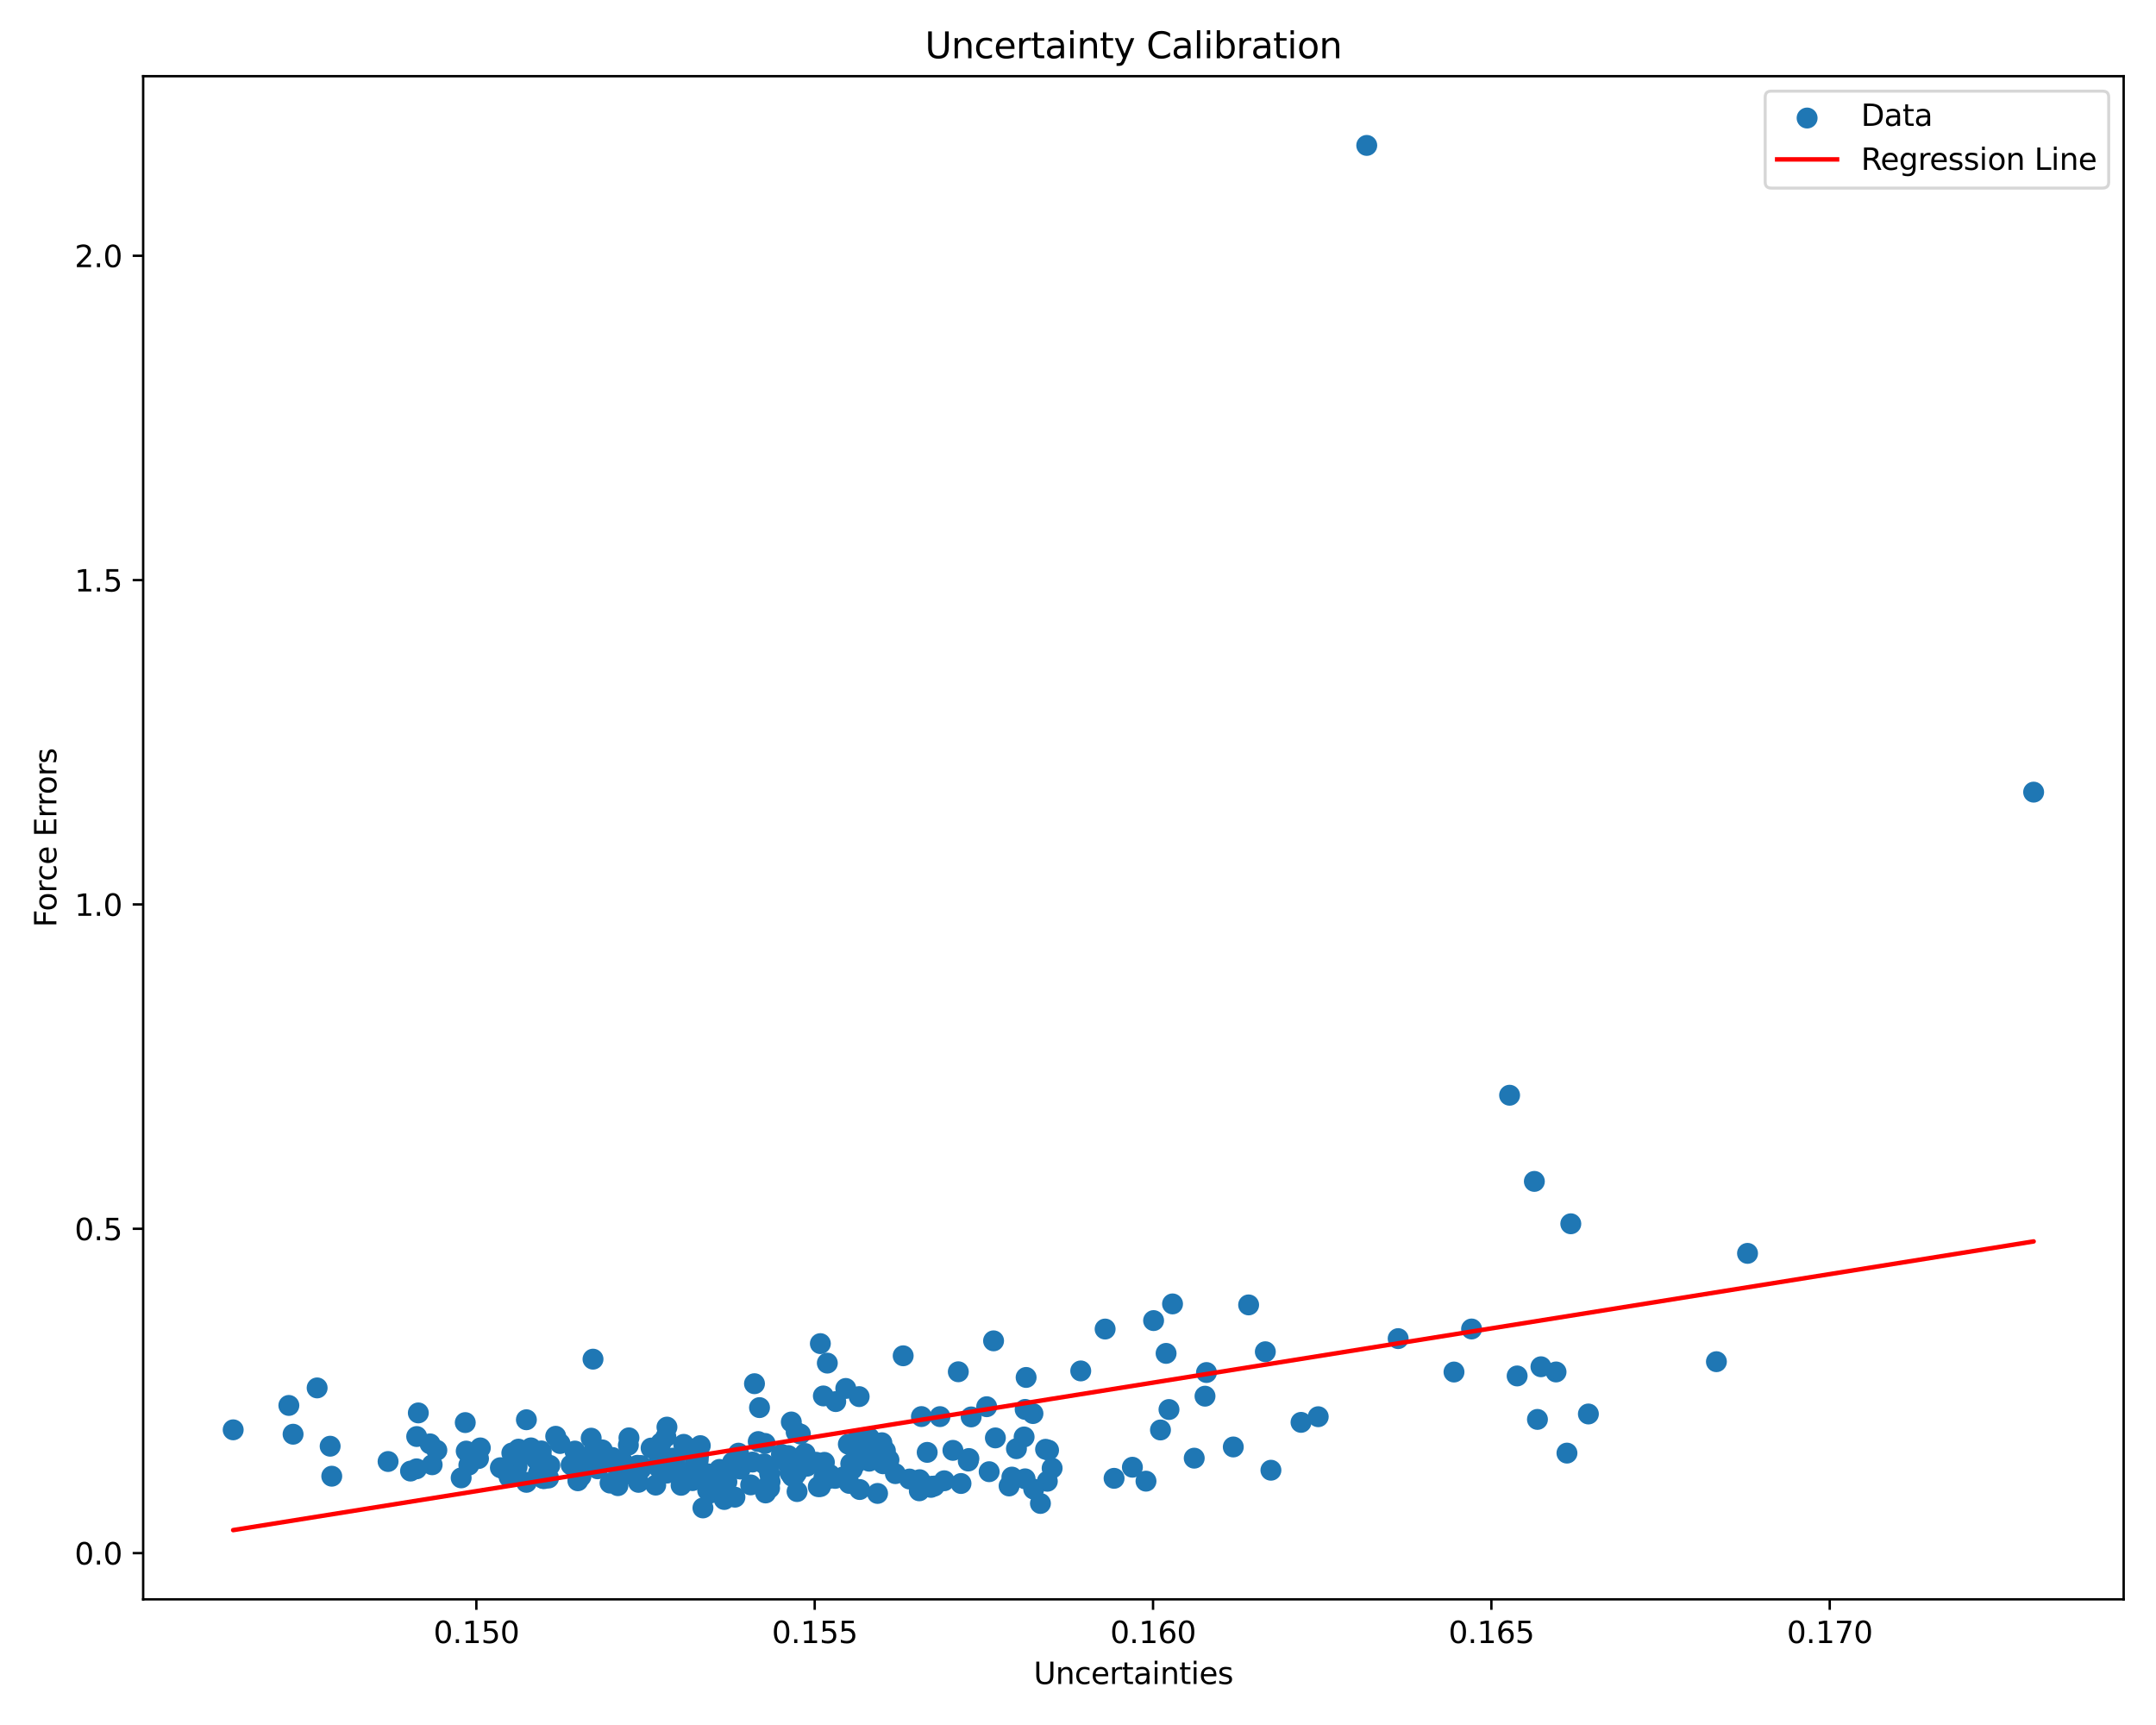 <?xml version="1.0" encoding="utf-8" standalone="no"?>
<!DOCTYPE svg PUBLIC "-//W3C//DTD SVG 1.1//EN"
  "http://www.w3.org/Graphics/SVG/1.1/DTD/svg11.dtd">
<svg xmlns:xlink="http://www.w3.org/1999/xlink" width="720pt" height="576pt" viewBox="0 0 720 576" xmlns="http://www.w3.org/2000/svg" version="1.1">
 <defs>
  <style type="text/css">*{stroke-linejoin: round; stroke-linecap: butt}</style>
 </defs>
 <g id="figure_1">
  <g id="patch_1">
   <path d="M 0 576 
L 720 576 
L 720 0 
L 0 0 
z
" style="fill: #ffffff"/>
  </g>
  <g id="axes_1">
   <g id="patch_2">
    <path d="M 47.81 534.04 
L 709.2 534.04 
L 709.2 25.44 
L 47.81 25.44 
z
" style="fill: #ffffff"/>
   </g>
   <g id="PathCollection_1">
    <defs>
     <path id="mb7f0b50009" d="M 0 3 
C 0.796 3 1.559 2.684 2.121 2.121 
C 2.684 1.559 3 0.796 3 0 
C 3 -0.796 2.684 -1.559 2.121 -2.121 
C 1.559 -2.684 0.796 -3 0 -3 
C -0.796 -3 -1.559 -2.684 -2.121 -2.121 
C -2.684 -1.559 -3 -0.796 -3 0 
C -3 0.796 -2.684 1.559 -2.121 2.121 
C -1.559 2.684 -0.796 3 0 3 
z
" style="stroke: #1f77b4"/>
    </defs>
    <g clip-path="url(#pbd8b6fdd37)">
     <use xlink:href="#mb7f0b50009" x="307.71" y="473.012" style="fill: #1f77b4; stroke: #1f77b4"/>
     <use xlink:href="#mb7f0b50009" x="583.591" y="418.516" style="fill: #1f77b4; stroke: #1f77b4"/>
     <use xlink:href="#mb7f0b50009" x="313.899" y="473.028" style="fill: #1f77b4; stroke: #1f77b4"/>
     <use xlink:href="#mb7f0b50009" x="160.408" y="483.477" style="fill: #1f77b4; stroke: #1f77b4"/>
     <use xlink:href="#mb7f0b50009" x="320.03" y="458.052" style="fill: #1f77b4; stroke: #1f77b4"/>
     <use xlink:href="#mb7f0b50009" x="233.009" y="484.327" style="fill: #1f77b4; stroke: #1f77b4"/>
     <use xlink:href="#mb7f0b50009" x="201.13" y="484.138" style="fill: #1f77b4; stroke: #1f77b4"/>
     <use xlink:href="#mb7f0b50009" x="97.877" y="478.903" style="fill: #1f77b4; stroke: #1f77b4"/>
     <use xlink:href="#mb7f0b50009" x="225.445" y="487.442" style="fill: #1f77b4; stroke: #1f77b4"/>
     <use xlink:href="#mb7f0b50009" x="175.814" y="494.974" style="fill: #1f77b4; stroke: #1f77b4"/>
     <use xlink:href="#mb7f0b50009" x="286.113" y="481.011" style="fill: #1f77b4; stroke: #1f77b4"/>
     <use xlink:href="#mb7f0b50009" x="284.108" y="488.741" style="fill: #1f77b4; stroke: #1f77b4"/>
     <use xlink:href="#mb7f0b50009" x="331.804" y="447.725" style="fill: #1f77b4; stroke: #1f77b4"/>
     <use xlink:href="#mb7f0b50009" x="281.76" y="493.087" style="fill: #1f77b4; stroke: #1f77b4"/>
     <use xlink:href="#mb7f0b50009" x="274.003" y="496.369" style="fill: #1f77b4; stroke: #1f77b4"/>
     <use xlink:href="#mb7f0b50009" x="251.961" y="462.035" style="fill: #1f77b4; stroke: #1f77b4"/>
     <use xlink:href="#mb7f0b50009" x="315.329" y="494.448" style="fill: #1f77b4; stroke: #1f77b4"/>
     <use xlink:href="#mb7f0b50009" x="155.376" y="475.021" style="fill: #1f77b4; stroke: #1f77b4"/>
     <use xlink:href="#mb7f0b50009" x="171.534" y="486.193" style="fill: #1f77b4; stroke: #1f77b4"/>
     <use xlink:href="#mb7f0b50009" x="233.178" y="487.536" style="fill: #1f77b4; stroke: #1f77b4"/>
     <use xlink:href="#mb7f0b50009" x="183.195" y="493.531" style="fill: #1f77b4; stroke: #1f77b4"/>
     <use xlink:href="#mb7f0b50009" x="295.738" y="487.722" style="fill: #1f77b4; stroke: #1f77b4"/>
     <use xlink:href="#mb7f0b50009" x="273.962" y="448.652" style="fill: #1f77b4; stroke: #1f77b4"/>
     <use xlink:href="#mb7f0b50009" x="251.274" y="488.202" style="fill: #1f77b4; stroke: #1f77b4"/>
     <use xlink:href="#mb7f0b50009" x="192.155" y="490.39" style="fill: #1f77b4; stroke: #1f77b4"/>
     <use xlink:href="#mb7f0b50009" x="265.595" y="488.484" style="fill: #1f77b4; stroke: #1f77b4"/>
     <use xlink:href="#mb7f0b50009" x="229.39" y="493.832" style="fill: #1f77b4; stroke: #1f77b4"/>
     <use xlink:href="#mb7f0b50009" x="208.662" y="491.631" style="fill: #1f77b4; stroke: #1f77b4"/>
     <use xlink:href="#mb7f0b50009" x="198.085" y="487.001" style="fill: #1f77b4; stroke: #1f77b4"/>
     <use xlink:href="#mb7f0b50009" x="339.442" y="483.737" style="fill: #1f77b4; stroke: #1f77b4"/>
     <use xlink:href="#mb7f0b50009" x="185.579" y="479.59" style="fill: #1f77b4; stroke: #1f77b4"/>
     <use xlink:href="#mb7f0b50009" x="342.004" y="479.821" style="fill: #1f77b4; stroke: #1f77b4"/>
     <use xlink:href="#mb7f0b50009" x="342.677" y="459.948" style="fill: #1f77b4; stroke: #1f77b4"/>
     <use xlink:href="#mb7f0b50009" x="349.17" y="483.938" style="fill: #1f77b4; stroke: #1f77b4"/>
     <use xlink:href="#mb7f0b50009" x="235.4" y="493.288" style="fill: #1f77b4; stroke: #1f77b4"/>
     <use xlink:href="#mb7f0b50009" x="275.61" y="494.121" style="fill: #1f77b4; stroke: #1f77b4"/>
     <use xlink:href="#mb7f0b50009" x="187.025" y="482.01" style="fill: #1f77b4; stroke: #1f77b4"/>
     <use xlink:href="#mb7f0b50009" x="159.796" y="487.04" style="fill: #1f77b4; stroke: #1f77b4"/>
     <use xlink:href="#mb7f0b50009" x="293.065" y="498.677" style="fill: #1f77b4; stroke: #1f77b4"/>
     <use xlink:href="#mb7f0b50009" x="262.938" y="488.542" style="fill: #1f77b4; stroke: #1f77b4"/>
     <use xlink:href="#mb7f0b50009" x="274.962" y="466.124" style="fill: #1f77b4; stroke: #1f77b4"/>
     <use xlink:href="#mb7f0b50009" x="156.571" y="489.213" style="fill: #1f77b4; stroke: #1f77b4"/>
     <use xlink:href="#mb7f0b50009" x="296.874" y="487.481" style="fill: #1f77b4; stroke: #1f77b4"/>
     <use xlink:href="#mb7f0b50009" x="170.031" y="493.255" style="fill: #1f77b4; stroke: #1f77b4"/>
     <use xlink:href="#mb7f0b50009" x="192.001" y="484.525" style="fill: #1f77b4; stroke: #1f77b4"/>
     <use xlink:href="#mb7f0b50009" x="203.956" y="488.385" style="fill: #1f77b4; stroke: #1f77b4"/>
     <use xlink:href="#mb7f0b50009" x="234.748" y="503.517" style="fill: #1f77b4; stroke: #1f77b4"/>
     <use xlink:href="#mb7f0b50009" x="250.691" y="495.825" style="fill: #1f77b4; stroke: #1f77b4"/>
     <use xlink:href="#mb7f0b50009" x="172.693" y="489.782" style="fill: #1f77b4; stroke: #1f77b4"/>
     <use xlink:href="#mb7f0b50009" x="263.547" y="488.197" style="fill: #1f77b4; stroke: #1f77b4"/>
     <use xlink:href="#mb7f0b50009" x="203.729" y="495.223" style="fill: #1f77b4; stroke: #1f77b4"/>
     <use xlink:href="#mb7f0b50009" x="225.364" y="486.918" style="fill: #1f77b4; stroke: #1f77b4"/>
     <use xlink:href="#mb7f0b50009" x="173.158" y="483.887" style="fill: #1f77b4; stroke: #1f77b4"/>
     <use xlink:href="#mb7f0b50009" x="239.644" y="495.607" style="fill: #1f77b4; stroke: #1f77b4"/>
     <use xlink:href="#mb7f0b50009" x="110.792" y="492.925" style="fill: #1f77b4; stroke: #1f77b4"/>
     <use xlink:href="#mb7f0b50009" x="402.414" y="466.203" style="fill: #1f77b4; stroke: #1f77b4"/>
     <use xlink:href="#mb7f0b50009" x="242.134" y="497.583" style="fill: #1f77b4; stroke: #1f77b4"/>
     <use xlink:href="#mb7f0b50009" x="398.814" y="486.9" style="fill: #1f77b4; stroke: #1f77b4"/>
     <use xlink:href="#mb7f0b50009" x="179.067" y="487.291" style="fill: #1f77b4; stroke: #1f77b4"/>
     <use xlink:href="#mb7f0b50009" x="229.234" y="491.961" style="fill: #1f77b4; stroke: #1f77b4"/>
     <use xlink:href="#mb7f0b50009" x="347.455" y="502.02" style="fill: #1f77b4; stroke: #1f77b4"/>
     <use xlink:href="#mb7f0b50009" x="402.907" y="458.306" style="fill: #1f77b4; stroke: #1f77b4"/>
     <use xlink:href="#mb7f0b50009" x="213.231" y="494.978" style="fill: #1f77b4; stroke: #1f77b4"/>
     <use xlink:href="#mb7f0b50009" x="143.62" y="482.124" style="fill: #1f77b4; stroke: #1f77b4"/>
     <use xlink:href="#mb7f0b50009" x="220.189" y="487.15" style="fill: #1f77b4; stroke: #1f77b4"/>
     <use xlink:href="#mb7f0b50009" x="329.506" y="469.72" style="fill: #1f77b4; stroke: #1f77b4"/>
     <use xlink:href="#mb7f0b50009" x="177.305" y="483.468" style="fill: #1f77b4; stroke: #1f77b4"/>
     <use xlink:href="#mb7f0b50009" x="308.198" y="495.519" style="fill: #1f77b4; stroke: #1f77b4"/>
     <use xlink:href="#mb7f0b50009" x="275.82" y="491.984" style="fill: #1f77b4; stroke: #1f77b4"/>
     <use xlink:href="#mb7f0b50009" x="144.32" y="489.103" style="fill: #1f77b4; stroke: #1f77b4"/>
     <use xlink:href="#mb7f0b50009" x="278.889" y="493.654" style="fill: #1f77b4; stroke: #1f77b4"/>
     <use xlink:href="#mb7f0b50009" x="222.957" y="488.866" style="fill: #1f77b4; stroke: #1f77b4"/>
     <use xlink:href="#mb7f0b50009" x="303.729" y="493.866" style="fill: #1f77b4; stroke: #1f77b4"/>
     <use xlink:href="#mb7f0b50009" x="456.428" y="48.558" style="fill: #1f77b4; stroke: #1f77b4"/>
     <use xlink:href="#mb7f0b50009" x="192.981" y="494.451" style="fill: #1f77b4; stroke: #1f77b4"/>
     <use xlink:href="#mb7f0b50009" x="336.99" y="496.182" style="fill: #1f77b4; stroke: #1f77b4"/>
     <use xlink:href="#mb7f0b50009" x="255.513" y="481.986" style="fill: #1f77b4; stroke: #1f77b4"/>
     <use xlink:href="#mb7f0b50009" x="241.861" y="500.701" style="fill: #1f77b4; stroke: #1f77b4"/>
     <use xlink:href="#mb7f0b50009" x="391.572" y="435.394" style="fill: #1f77b4; stroke: #1f77b4"/>
     <use xlink:href="#mb7f0b50009" x="284.659" y="490.599" style="fill: #1f77b4; stroke: #1f77b4"/>
     <use xlink:href="#mb7f0b50009" x="204.523" y="486.676" style="fill: #1f77b4; stroke: #1f77b4"/>
     <use xlink:href="#mb7f0b50009" x="110.254" y="482.909" style="fill: #1f77b4; stroke: #1f77b4"/>
     <use xlink:href="#mb7f0b50009" x="96.463" y="469.293" style="fill: #1f77b4; stroke: #1f77b4"/>
     <use xlink:href="#mb7f0b50009" x="323.352" y="487.859" style="fill: #1f77b4; stroke: #1f77b4"/>
     <use xlink:href="#mb7f0b50009" x="253.638" y="470.018" style="fill: #1f77b4; stroke: #1f77b4"/>
     <use xlink:href="#mb7f0b50009" x="342.332" y="493.799" style="fill: #1f77b4; stroke: #1f77b4"/>
     <use xlink:href="#mb7f0b50009" x="287.85" y="485.625" style="fill: #1f77b4; stroke: #1f77b4"/>
     <use xlink:href="#mb7f0b50009" x="294.898" y="488.775" style="fill: #1f77b4; stroke: #1f77b4"/>
     <use xlink:href="#mb7f0b50009" x="276.401" y="493.787" style="fill: #1f77b4; stroke: #1f77b4"/>
     <use xlink:href="#mb7f0b50009" x="266.18" y="498.056" style="fill: #1f77b4; stroke: #1f77b4"/>
     <use xlink:href="#mb7f0b50009" x="286.915" y="466.348" style="fill: #1f77b4; stroke: #1f77b4"/>
     <use xlink:href="#mb7f0b50009" x="209.841" y="482.559" style="fill: #1f77b4; stroke: #1f77b4"/>
     <use xlink:href="#mb7f0b50009" x="241.41" y="491.877" style="fill: #1f77b4; stroke: #1f77b4"/>
     <use xlink:href="#mb7f0b50009" x="180.894" y="486.661" style="fill: #1f77b4; stroke: #1f77b4"/>
     <use xlink:href="#mb7f0b50009" x="207.828" y="487.984" style="fill: #1f77b4; stroke: #1f77b4"/>
     <use xlink:href="#mb7f0b50009" x="257.006" y="496.913" style="fill: #1f77b4; stroke: #1f77b4"/>
     <use xlink:href="#mb7f0b50009" x="279.095" y="468.011" style="fill: #1f77b4; stroke: #1f77b4"/>
     <use xlink:href="#mb7f0b50009" x="306.999" y="497.803" style="fill: #1f77b4; stroke: #1f77b4"/>
     <use xlink:href="#mb7f0b50009" x="195.084" y="488.022" style="fill: #1f77b4; stroke: #1f77b4"/>
     <use xlink:href="#mb7f0b50009" x="485.565" y="458.138" style="fill: #1f77b4; stroke: #1f77b4"/>
     <use xlink:href="#mb7f0b50009" x="285.915" y="488.483" style="fill: #1f77b4; stroke: #1f77b4"/>
     <use xlink:href="#mb7f0b50009" x="212.831" y="489.285" style="fill: #1f77b4; stroke: #1f77b4"/>
     <use xlink:href="#mb7f0b50009" x="283.59" y="495.325" style="fill: #1f77b4; stroke: #1f77b4"/>
     <use xlink:href="#mb7f0b50009" x="275.166" y="493.291" style="fill: #1f77b4; stroke: #1f77b4"/>
     <use xlink:href="#mb7f0b50009" x="264.261" y="474.821" style="fill: #1f77b4; stroke: #1f77b4"/>
     <use xlink:href="#mb7f0b50009" x="310.891" y="496.659" style="fill: #1f77b4; stroke: #1f77b4"/>
     <use xlink:href="#mb7f0b50009" x="228.33" y="492.037" style="fill: #1f77b4; stroke: #1f77b4"/>
     <use xlink:href="#mb7f0b50009" x="207.721" y="492.85" style="fill: #1f77b4; stroke: #1f77b4"/>
     <use xlink:href="#mb7f0b50009" x="290.267" y="487.917" style="fill: #1f77b4; stroke: #1f77b4"/>
     <use xlink:href="#mb7f0b50009" x="387.542" y="477.485" style="fill: #1f77b4; stroke: #1f77b4"/>
     <use xlink:href="#mb7f0b50009" x="301.619" y="452.716" style="fill: #1f77b4; stroke: #1f77b4"/>
     <use xlink:href="#mb7f0b50009" x="342.351" y="470.622" style="fill: #1f77b4; stroke: #1f77b4"/>
     <use xlink:href="#mb7f0b50009" x="257.162" y="494.757" style="fill: #1f77b4; stroke: #1f77b4"/>
     <use xlink:href="#mb7f0b50009" x="269.506" y="489.588" style="fill: #1f77b4; stroke: #1f77b4"/>
     <use xlink:href="#mb7f0b50009" x="295.676" y="484.43" style="fill: #1f77b4; stroke: #1f77b4"/>
     <use xlink:href="#mb7f0b50009" x="273.27" y="496.423" style="fill: #1f77b4; stroke: #1f77b4"/>
     <use xlink:href="#mb7f0b50009" x="167.101" y="490.084" style="fill: #1f77b4; stroke: #1f77b4"/>
     <use xlink:href="#mb7f0b50009" x="506.65" y="459.446" style="fill: #1f77b4; stroke: #1f77b4"/>
     <use xlink:href="#mb7f0b50009" x="181.665" y="493.738" style="fill: #1f77b4; stroke: #1f77b4"/>
     <use xlink:href="#mb7f0b50009" x="227.453" y="495.962" style="fill: #1f77b4; stroke: #1f77b4"/>
     <use xlink:href="#mb7f0b50009" x="233.865" y="482.718" style="fill: #1f77b4; stroke: #1f77b4"/>
     <use xlink:href="#mb7f0b50009" x="378.165" y="489.93" style="fill: #1f77b4; stroke: #1f77b4"/>
     <use xlink:href="#mb7f0b50009" x="255.189" y="488.787" style="fill: #1f77b4; stroke: #1f77b4"/>
     <use xlink:href="#mb7f0b50009" x="175.791" y="474.074" style="fill: #1f77b4; stroke: #1f77b4"/>
     <use xlink:href="#mb7f0b50009" x="206.353" y="496.083" style="fill: #1f77b4; stroke: #1f77b4"/>
     <use xlink:href="#mb7f0b50009" x="77.873" y="477.438" style="fill: #1f77b4; stroke: #1f77b4"/>
     <use xlink:href="#mb7f0b50009" x="260.954" y="485.602" style="fill: #1f77b4; stroke: #1f77b4"/>
     <use xlink:href="#mb7f0b50009" x="198.038" y="453.839" style="fill: #1f77b4; stroke: #1f77b4"/>
     <use xlink:href="#mb7f0b50009" x="205.992" y="487.871" style="fill: #1f77b4; stroke: #1f77b4"/>
     <use xlink:href="#mb7f0b50009" x="231.246" y="494.399" style="fill: #1f77b4; stroke: #1f77b4"/>
     <use xlink:href="#mb7f0b50009" x="194.951" y="489.338" style="fill: #1f77b4; stroke: #1f77b4"/>
     <use xlink:href="#mb7f0b50009" x="257.014" y="492.053" style="fill: #1f77b4; stroke: #1f77b4"/>
     <use xlink:href="#mb7f0b50009" x="277.173" y="492.423" style="fill: #1f77b4; stroke: #1f77b4"/>
     <use xlink:href="#mb7f0b50009" x="524.574" y="408.636" style="fill: #1f77b4; stroke: #1f77b4"/>
     <use xlink:href="#mb7f0b50009" x="155.692" y="484.535" style="fill: #1f77b4; stroke: #1f77b4"/>
     <use xlink:href="#mb7f0b50009" x="222.373" y="479.784" style="fill: #1f77b4; stroke: #1f77b4"/>
     <use xlink:href="#mb7f0b50009" x="224.492" y="487.865" style="fill: #1f77b4; stroke: #1f77b4"/>
     <use xlink:href="#mb7f0b50009" x="170.928" y="485.175" style="fill: #1f77b4; stroke: #1f77b4"/>
     <use xlink:href="#mb7f0b50009" x="268.834" y="485.332" style="fill: #1f77b4; stroke: #1f77b4"/>
     <use xlink:href="#mb7f0b50009" x="263.811" y="491.824" style="fill: #1f77b4; stroke: #1f77b4"/>
     <use xlink:href="#mb7f0b50009" x="573.199" y="454.685" style="fill: #1f77b4; stroke: #1f77b4"/>
     <use xlink:href="#mb7f0b50009" x="344.959" y="472.003" style="fill: #1f77b4; stroke: #1f77b4"/>
     <use xlink:href="#mb7f0b50009" x="422.558" y="451.368" style="fill: #1f77b4; stroke: #1f77b4"/>
     <use xlink:href="#mb7f0b50009" x="154.008" y="493.482" style="fill: #1f77b4; stroke: #1f77b4"/>
     <use xlink:href="#mb7f0b50009" x="440.223" y="473.062" style="fill: #1f77b4; stroke: #1f77b4"/>
     <use xlink:href="#mb7f0b50009" x="242.253" y="491.183" style="fill: #1f77b4; stroke: #1f77b4"/>
     <use xlink:href="#mb7f0b50009" x="265.475" y="492.632" style="fill: #1f77b4; stroke: #1f77b4"/>
     <use xlink:href="#mb7f0b50009" x="372.051" y="493.632" style="fill: #1f77b4; stroke: #1f77b4"/>
     <use xlink:href="#mb7f0b50009" x="246.622" y="485.224" style="fill: #1f77b4; stroke: #1f77b4"/>
     <use xlink:href="#mb7f0b50009" x="261.427" y="487.251" style="fill: #1f77b4; stroke: #1f77b4"/>
     <use xlink:href="#mb7f0b50009" x="349.757" y="494.614" style="fill: #1f77b4; stroke: #1f77b4"/>
     <use xlink:href="#mb7f0b50009" x="369.058" y="443.786" style="fill: #1f77b4; stroke: #1f77b4"/>
     <use xlink:href="#mb7f0b50009" x="181.296" y="493.641" style="fill: #1f77b4; stroke: #1f77b4"/>
     <use xlink:href="#mb7f0b50009" x="324.326" y="473.13" style="fill: #1f77b4; stroke: #1f77b4"/>
     <use xlink:href="#mb7f0b50009" x="220.743" y="481.784" style="fill: #1f77b4; stroke: #1f77b4"/>
     <use xlink:href="#mb7f0b50009" x="255.675" y="498.516" style="fill: #1f77b4; stroke: #1f77b4"/>
     <use xlink:href="#mb7f0b50009" x="512.402" y="394.485" style="fill: #1f77b4; stroke: #1f77b4"/>
     <use xlink:href="#mb7f0b50009" x="242.746" y="494.812" style="fill: #1f77b4; stroke: #1f77b4"/>
     <use xlink:href="#mb7f0b50009" x="231.185" y="484.492" style="fill: #1f77b4; stroke: #1f77b4"/>
     <use xlink:href="#mb7f0b50009" x="232.137" y="488.749" style="fill: #1f77b4; stroke: #1f77b4"/>
     <use xlink:href="#mb7f0b50009" x="265.884" y="478.186" style="fill: #1f77b4; stroke: #1f77b4"/>
     <use xlink:href="#mb7f0b50009" x="247.191" y="490.541" style="fill: #1f77b4; stroke: #1f77b4"/>
     <use xlink:href="#mb7f0b50009" x="466.919" y="446.983" style="fill: #1f77b4; stroke: #1f77b4"/>
     <use xlink:href="#mb7f0b50009" x="320.931" y="495.36" style="fill: #1f77b4; stroke: #1f77b4"/>
     <use xlink:href="#mb7f0b50009" x="233.083" y="491.239" style="fill: #1f77b4; stroke: #1f77b4"/>
     <use xlink:href="#mb7f0b50009" x="224.42" y="486.919" style="fill: #1f77b4; stroke: #1f77b4"/>
     <use xlink:href="#mb7f0b50009" x="244.651" y="488.245" style="fill: #1f77b4; stroke: #1f77b4"/>
     <use xlink:href="#mb7f0b50009" x="218.977" y="495.899" style="fill: #1f77b4; stroke: #1f77b4"/>
     <use xlink:href="#mb7f0b50009" x="530.446" y="472.147" style="fill: #1f77b4; stroke: #1f77b4"/>
     <use xlink:href="#mb7f0b50009" x="233.271" y="486.081" style="fill: #1f77b4; stroke: #1f77b4"/>
     <use xlink:href="#mb7f0b50009" x="208.485" y="489.302" style="fill: #1f77b4; stroke: #1f77b4"/>
     <use xlink:href="#mb7f0b50009" x="390.383" y="470.659" style="fill: #1f77b4; stroke: #1f77b4"/>
     <use xlink:href="#mb7f0b50009" x="139.117" y="490.46" style="fill: #1f77b4; stroke: #1f77b4"/>
     <use xlink:href="#mb7f0b50009" x="385.244" y="440.963" style="fill: #1f77b4; stroke: #1f77b4"/>
     <use xlink:href="#mb7f0b50009" x="360.916" y="457.77" style="fill: #1f77b4; stroke: #1f77b4"/>
     <use xlink:href="#mb7f0b50009" x="220.131" y="490.227" style="fill: #1f77b4; stroke: #1f77b4"/>
     <use xlink:href="#mb7f0b50009" x="217.433" y="483.527" style="fill: #1f77b4; stroke: #1f77b4"/>
     <use xlink:href="#mb7f0b50009" x="267.298" y="478.844" style="fill: #1f77b4; stroke: #1f77b4"/>
     <use xlink:href="#mb7f0b50009" x="129.6" y="488.018" style="fill: #1f77b4; stroke: #1f77b4"/>
     <use xlink:href="#mb7f0b50009" x="199.543" y="484.191" style="fill: #1f77b4; stroke: #1f77b4"/>
     <use xlink:href="#mb7f0b50009" x="222.721" y="491.892" style="fill: #1f77b4; stroke: #1f77b4"/>
     <use xlink:href="#mb7f0b50009" x="197.429" y="480.224" style="fill: #1f77b4; stroke: #1f77b4"/>
     <use xlink:href="#mb7f0b50009" x="309.639" y="484.966" style="fill: #1f77b4; stroke: #1f77b4"/>
     <use xlink:href="#mb7f0b50009" x="236.325" y="497.65" style="fill: #1f77b4; stroke: #1f77b4"/>
     <use xlink:href="#mb7f0b50009" x="105.909" y="463.442" style="fill: #1f77b4; stroke: #1f77b4"/>
     <use xlink:href="#mb7f0b50009" x="276.287" y="455.16" style="fill: #1f77b4; stroke: #1f77b4"/>
     <use xlink:href="#mb7f0b50009" x="137.094" y="491.211" style="fill: #1f77b4; stroke: #1f77b4"/>
     <use xlink:href="#mb7f0b50009" x="158.821" y="486.441" style="fill: #1f77b4; stroke: #1f77b4"/>
     <use xlink:href="#mb7f0b50009" x="311.47" y="496.259" style="fill: #1f77b4; stroke: #1f77b4"/>
     <use xlink:href="#mb7f0b50009" x="139.7" y="471.792" style="fill: #1f77b4; stroke: #1f77b4"/>
     <use xlink:href="#mb7f0b50009" x="253.215" y="481.356" style="fill: #1f77b4; stroke: #1f77b4"/>
     <use xlink:href="#mb7f0b50009" x="282.45" y="463.622" style="fill: #1f77b4; stroke: #1f77b4"/>
     <use xlink:href="#mb7f0b50009" x="175.013" y="484.877" style="fill: #1f77b4; stroke: #1f77b4"/>
     <use xlink:href="#mb7f0b50009" x="679.137" y="264.506" style="fill: #1f77b4; stroke: #1f77b4"/>
     <use xlink:href="#mb7f0b50009" x="194.005" y="493.028" style="fill: #1f77b4; stroke: #1f77b4"/>
     <use xlink:href="#mb7f0b50009" x="416.983" y="435.724" style="fill: #1f77b4; stroke: #1f77b4"/>
     <use xlink:href="#mb7f0b50009" x="179.823" y="491.865" style="fill: #1f77b4; stroke: #1f77b4"/>
     <use xlink:href="#mb7f0b50009" x="504.131" y="365.714" style="fill: #1f77b4; stroke: #1f77b4"/>
     <use xlink:href="#mb7f0b50009" x="312.036" y="496.215" style="fill: #1f77b4; stroke: #1f77b4"/>
     <use xlink:href="#mb7f0b50009" x="272.541" y="488.27" style="fill: #1f77b4; stroke: #1f77b4"/>
     <use xlink:href="#mb7f0b50009" x="206.87" y="493.149" style="fill: #1f77b4; stroke: #1f77b4"/>
     <use xlink:href="#mb7f0b50009" x="351.362" y="490.246" style="fill: #1f77b4; stroke: #1f77b4"/>
     <use xlink:href="#mb7f0b50009" x="193.698" y="489.925" style="fill: #1f77b4; stroke: #1f77b4"/>
     <use xlink:href="#mb7f0b50009" x="206.965" y="492.338" style="fill: #1f77b4; stroke: #1f77b4"/>
     <use xlink:href="#mb7f0b50009" x="196.011" y="488.773" style="fill: #1f77b4; stroke: #1f77b4"/>
     <use xlink:href="#mb7f0b50009" x="424.427" y="490.929" style="fill: #1f77b4; stroke: #1f77b4"/>
     <use xlink:href="#mb7f0b50009" x="199.237" y="489.003" style="fill: #1f77b4; stroke: #1f77b4"/>
     <use xlink:href="#mb7f0b50009" x="491.435" y="443.767" style="fill: #1f77b4; stroke: #1f77b4"/>
     <use xlink:href="#mb7f0b50009" x="330.334" y="491.42" style="fill: #1f77b4; stroke: #1f77b4"/>
     <use xlink:href="#mb7f0b50009" x="264.574" y="492.976" style="fill: #1f77b4; stroke: #1f77b4"/>
     <use xlink:href="#mb7f0b50009" x="180.772" y="484.484" style="fill: #1f77b4; stroke: #1f77b4"/>
     <use xlink:href="#mb7f0b50009" x="145.889" y="484.264" style="fill: #1f77b4; stroke: #1f77b4"/>
     <use xlink:href="#mb7f0b50009" x="294.506" y="481.745" style="fill: #1f77b4; stroke: #1f77b4"/>
     <use xlink:href="#mb7f0b50009" x="513.433" y="473.959" style="fill: #1f77b4; stroke: #1f77b4"/>
     <use xlink:href="#mb7f0b50009" x="389.419" y="451.914" style="fill: #1f77b4; stroke: #1f77b4"/>
     <use xlink:href="#mb7f0b50009" x="523.288" y="485.212" style="fill: #1f77b4; stroke: #1f77b4"/>
     <use xlink:href="#mb7f0b50009" x="434.482" y="474.946" style="fill: #1f77b4; stroke: #1f77b4"/>
     <use xlink:href="#mb7f0b50009" x="290.319" y="480.108" style="fill: #1f77b4; stroke: #1f77b4"/>
     <use xlink:href="#mb7f0b50009" x="237.136" y="498.561" style="fill: #1f77b4; stroke: #1f77b4"/>
     <use xlink:href="#mb7f0b50009" x="199.558" y="490.447" style="fill: #1f77b4; stroke: #1f77b4"/>
     <use xlink:href="#mb7f0b50009" x="183.623" y="489.303" style="fill: #1f77b4; stroke: #1f77b4"/>
     <use xlink:href="#mb7f0b50009" x="307.104" y="494.089" style="fill: #1f77b4; stroke: #1f77b4"/>
     <use xlink:href="#mb7f0b50009" x="236.176" y="492.091" style="fill: #1f77b4; stroke: #1f77b4"/>
     <use xlink:href="#mb7f0b50009" x="332.41" y="480.137" style="fill: #1f77b4; stroke: #1f77b4"/>
     <use xlink:href="#mb7f0b50009" x="337.925" y="493.223" style="fill: #1f77b4; stroke: #1f77b4"/>
     <use xlink:href="#mb7f0b50009" x="519.642" y="458.116" style="fill: #1f77b4; stroke: #1f77b4"/>
     <use xlink:href="#mb7f0b50009" x="287.104" y="497.372" style="fill: #1f77b4; stroke: #1f77b4"/>
     <use xlink:href="#mb7f0b50009" x="168.243" y="490.572" style="fill: #1f77b4; stroke: #1f77b4"/>
     <use xlink:href="#mb7f0b50009" x="245.431" y="499.926" style="fill: #1f77b4; stroke: #1f77b4"/>
     <use xlink:href="#mb7f0b50009" x="172.984" y="487.333" style="fill: #1f77b4; stroke: #1f77b4"/>
     <use xlink:href="#mb7f0b50009" x="323.561" y="487.02" style="fill: #1f77b4; stroke: #1f77b4"/>
     <use xlink:href="#mb7f0b50009" x="318.23" y="484.295" style="fill: #1f77b4; stroke: #1f77b4"/>
     <use xlink:href="#mb7f0b50009" x="275.308" y="488.299" style="fill: #1f77b4; stroke: #1f77b4"/>
     <use xlink:href="#mb7f0b50009" x="283.306" y="482.238" style="fill: #1f77b4; stroke: #1f77b4"/>
     <use xlink:href="#mb7f0b50009" x="228.327" y="482.285" style="fill: #1f77b4; stroke: #1f77b4"/>
     <use xlink:href="#mb7f0b50009" x="210.041" y="480.116" style="fill: #1f77b4; stroke: #1f77b4"/>
     <use xlink:href="#mb7f0b50009" x="190.727" y="489.153" style="fill: #1f77b4; stroke: #1f77b4"/>
     <use xlink:href="#mb7f0b50009" x="411.86" y="483.16" style="fill: #1f77b4; stroke: #1f77b4"/>
     <use xlink:href="#mb7f0b50009" x="213.994" y="489.339" style="fill: #1f77b4; stroke: #1f77b4"/>
     <use xlink:href="#mb7f0b50009" x="266.014" y="491.846" style="fill: #1f77b4; stroke: #1f77b4"/>
     <use xlink:href="#mb7f0b50009" x="224.029" y="490.855" style="fill: #1f77b4; stroke: #1f77b4"/>
     <use xlink:href="#mb7f0b50009" x="263.252" y="486.033" style="fill: #1f77b4; stroke: #1f77b4"/>
     <use xlink:href="#mb7f0b50009" x="382.705" y="494.581" style="fill: #1f77b4; stroke: #1f77b4"/>
     <use xlink:href="#mb7f0b50009" x="345.208" y="497.243" style="fill: #1f77b4; stroke: #1f77b4"/>
     <use xlink:href="#mb7f0b50009" x="222.728" y="476.528" style="fill: #1f77b4; stroke: #1f77b4"/>
     <use xlink:href="#mb7f0b50009" x="293.403" y="482.735" style="fill: #1f77b4; stroke: #1f77b4"/>
     <use xlink:href="#mb7f0b50009" x="514.605" y="456.381" style="fill: #1f77b4; stroke: #1f77b4"/>
     <use xlink:href="#mb7f0b50009" x="214.01" y="490.577" style="fill: #1f77b4; stroke: #1f77b4"/>
     <use xlink:href="#mb7f0b50009" x="197.576" y="485.579" style="fill: #1f77b4; stroke: #1f77b4"/>
     <use xlink:href="#mb7f0b50009" x="139.157" y="479.679" style="fill: #1f77b4; stroke: #1f77b4"/>
     <use xlink:href="#mb7f0b50009" x="299.008" y="492.068" style="fill: #1f77b4; stroke: #1f77b4"/>
     <use xlink:href="#mb7f0b50009" x="240.28" y="490.653" style="fill: #1f77b4; stroke: #1f77b4"/>
     <use xlink:href="#mb7f0b50009" x="193.808" y="492.48" style="fill: #1f77b4; stroke: #1f77b4"/>
     <use xlink:href="#mb7f0b50009" x="238.068" y="492.846" style="fill: #1f77b4; stroke: #1f77b4"/>
     <use xlink:href="#mb7f0b50009" x="350.169" y="484.241" style="fill: #1f77b4; stroke: #1f77b4"/>
    </g>
   </g>
   <g id="matplotlib.axis_1">
    <g id="xtick_1">
     <g id="line2d_1">
      <defs>
       <path id="m87f69497f4" d="M 0 0 
L 0 3.5 
" style="stroke: #000000; stroke-width: 0.8"/>
      </defs>
      <g>
       <use xlink:href="#m87f69497f4" x="159.082" y="534.04" style="stroke: #000000; stroke-width: 0.8"/>
      </g>
     </g>
     <g id="text_1">
      <!-- 0.150 -->
      <g transform="translate(144.767 548.638) scale(0.1 -0.1)">
       <defs>
        <path id="DejaVuSans-30" d="M 2034 4250 
Q 1547 4250 1301 3770 
Q 1056 3291 1056 2328 
Q 1056 1369 1301 889 
Q 1547 409 2034 409 
Q 2525 409 2770 889 
Q 3016 1369 3016 2328 
Q 3016 3291 2770 3770 
Q 2525 4250 2034 4250 
z
M 2034 4750 
Q 2819 4750 3233 4129 
Q 3647 3509 3647 2328 
Q 3647 1150 3233 529 
Q 2819 -91 2034 -91 
Q 1250 -91 836 529 
Q 422 1150 422 2328 
Q 422 3509 836 4129 
Q 1250 4750 2034 4750 
z
" transform="scale(0.016)"/>
        <path id="DejaVuSans-2e" d="M 684 794 
L 1344 794 
L 1344 0 
L 684 0 
L 684 794 
z
" transform="scale(0.016)"/>
        <path id="DejaVuSans-31" d="M 794 531 
L 1825 531 
L 1825 4091 
L 703 3866 
L 703 4441 
L 1819 4666 
L 2450 4666 
L 2450 531 
L 3481 531 
L 3481 0 
L 794 0 
L 794 531 
z
" transform="scale(0.016)"/>
        <path id="DejaVuSans-35" d="M 691 4666 
L 3169 4666 
L 3169 4134 
L 1269 4134 
L 1269 2991 
Q 1406 3038 1543 3061 
Q 1681 3084 1819 3084 
Q 2600 3084 3056 2656 
Q 3513 2228 3513 1497 
Q 3513 744 3044 326 
Q 2575 -91 1722 -91 
Q 1428 -91 1123 -41 
Q 819 9 494 109 
L 494 744 
Q 775 591 1075 516 
Q 1375 441 1709 441 
Q 2250 441 2565 725 
Q 2881 1009 2881 1497 
Q 2881 1984 2565 2268 
Q 2250 2553 1709 2553 
Q 1456 2553 1204 2497 
Q 953 2441 691 2322 
L 691 4666 
z
" transform="scale(0.016)"/>
       </defs>
       <use xlink:href="#DejaVuSans-30"/>
       <use xlink:href="#DejaVuSans-2e" x="63.623"/>
       <use xlink:href="#DejaVuSans-31" x="95.41"/>
       <use xlink:href="#DejaVuSans-35" x="159.033"/>
       <use xlink:href="#DejaVuSans-30" x="222.656"/>
      </g>
     </g>
    </g>
    <g id="xtick_2">
     <g id="line2d_2">
      <g>
       <use xlink:href="#m87f69497f4" x="272.071" y="534.04" style="stroke: #000000; stroke-width: 0.8"/>
      </g>
     </g>
     <g id="text_2">
      <!-- 0.155 -->
      <g transform="translate(257.757 548.638) scale(0.1 -0.1)">
       <use xlink:href="#DejaVuSans-30"/>
       <use xlink:href="#DejaVuSans-2e" x="63.623"/>
       <use xlink:href="#DejaVuSans-31" x="95.41"/>
       <use xlink:href="#DejaVuSans-35" x="159.033"/>
       <use xlink:href="#DejaVuSans-35" x="222.656"/>
      </g>
     </g>
    </g>
    <g id="xtick_3">
     <g id="line2d_3">
      <g>
       <use xlink:href="#m87f69497f4" x="385.061" y="534.04" style="stroke: #000000; stroke-width: 0.8"/>
      </g>
     </g>
     <g id="text_3">
      <!-- 0.160 -->
      <g transform="translate(370.747 548.638) scale(0.1 -0.1)">
       <defs>
        <path id="DejaVuSans-36" d="M 2113 2584 
Q 1688 2584 1439 2293 
Q 1191 2003 1191 1497 
Q 1191 994 1439 701 
Q 1688 409 2113 409 
Q 2538 409 2786 701 
Q 3034 994 3034 1497 
Q 3034 2003 2786 2293 
Q 2538 2584 2113 2584 
z
M 3366 4563 
L 3366 3988 
Q 3128 4100 2886 4159 
Q 2644 4219 2406 4219 
Q 1781 4219 1451 3797 
Q 1122 3375 1075 2522 
Q 1259 2794 1537 2939 
Q 1816 3084 2150 3084 
Q 2853 3084 3261 2657 
Q 3669 2231 3669 1497 
Q 3669 778 3244 343 
Q 2819 -91 2113 -91 
Q 1303 -91 875 529 
Q 447 1150 447 2328 
Q 447 3434 972 4092 
Q 1497 4750 2381 4750 
Q 2619 4750 2861 4703 
Q 3103 4656 3366 4563 
z
" transform="scale(0.016)"/>
       </defs>
       <use xlink:href="#DejaVuSans-30"/>
       <use xlink:href="#DejaVuSans-2e" x="63.623"/>
       <use xlink:href="#DejaVuSans-31" x="95.41"/>
       <use xlink:href="#DejaVuSans-36" x="159.033"/>
       <use xlink:href="#DejaVuSans-30" x="222.656"/>
      </g>
     </g>
    </g>
    <g id="xtick_4">
     <g id="line2d_4">
      <g>
       <use xlink:href="#m87f69497f4" x="498.05" y="534.04" style="stroke: #000000; stroke-width: 0.8"/>
      </g>
     </g>
     <g id="text_4">
      <!-- 0.165 -->
      <g transform="translate(483.736 548.638) scale(0.1 -0.1)">
       <use xlink:href="#DejaVuSans-30"/>
       <use xlink:href="#DejaVuSans-2e" x="63.623"/>
       <use xlink:href="#DejaVuSans-31" x="95.41"/>
       <use xlink:href="#DejaVuSans-36" x="159.033"/>
       <use xlink:href="#DejaVuSans-35" x="222.656"/>
      </g>
     </g>
    </g>
    <g id="xtick_5">
     <g id="line2d_5">
      <g>
       <use xlink:href="#m87f69497f4" x="611.04" y="534.04" style="stroke: #000000; stroke-width: 0.8"/>
      </g>
     </g>
     <g id="text_5">
      <!-- 0.170 -->
      <g transform="translate(596.726 548.638) scale(0.1 -0.1)">
       <defs>
        <path id="DejaVuSans-37" d="M 525 4666 
L 3525 4666 
L 3525 4397 
L 1831 0 
L 1172 0 
L 2766 4134 
L 525 4134 
L 525 4666 
z
" transform="scale(0.016)"/>
       </defs>
       <use xlink:href="#DejaVuSans-30"/>
       <use xlink:href="#DejaVuSans-2e" x="63.623"/>
       <use xlink:href="#DejaVuSans-31" x="95.41"/>
       <use xlink:href="#DejaVuSans-37" x="159.033"/>
       <use xlink:href="#DejaVuSans-30" x="222.656"/>
      </g>
     </g>
    </g>
    <g id="text_6">
     <!-- Uncertainties -->
     <g transform="translate(345.183 562.317) scale(0.1 -0.1)">
      <defs>
       <path id="DejaVuSans-55" d="M 556 4666 
L 1191 4666 
L 1191 1831 
Q 1191 1081 1462 751 
Q 1734 422 2344 422 
Q 2950 422 3222 751 
Q 3494 1081 3494 1831 
L 3494 4666 
L 4128 4666 
L 4128 1753 
Q 4128 841 3676 375 
Q 3225 -91 2344 -91 
Q 1459 -91 1007 375 
Q 556 841 556 1753 
L 556 4666 
z
" transform="scale(0.016)"/>
       <path id="DejaVuSans-6e" d="M 3513 2113 
L 3513 0 
L 2938 0 
L 2938 2094 
Q 2938 2591 2744 2837 
Q 2550 3084 2163 3084 
Q 1697 3084 1428 2787 
Q 1159 2491 1159 1978 
L 1159 0 
L 581 0 
L 581 3500 
L 1159 3500 
L 1159 2956 
Q 1366 3272 1645 3428 
Q 1925 3584 2291 3584 
Q 2894 3584 3203 3211 
Q 3513 2838 3513 2113 
z
" transform="scale(0.016)"/>
       <path id="DejaVuSans-63" d="M 3122 3366 
L 3122 2828 
Q 2878 2963 2633 3030 
Q 2388 3097 2138 3097 
Q 1578 3097 1268 2742 
Q 959 2388 959 1747 
Q 959 1106 1268 751 
Q 1578 397 2138 397 
Q 2388 397 2633 464 
Q 2878 531 3122 666 
L 3122 134 
Q 2881 22 2623 -34 
Q 2366 -91 2075 -91 
Q 1284 -91 818 406 
Q 353 903 353 1747 
Q 353 2603 823 3093 
Q 1294 3584 2113 3584 
Q 2378 3584 2631 3529 
Q 2884 3475 3122 3366 
z
" transform="scale(0.016)"/>
       <path id="DejaVuSans-65" d="M 3597 1894 
L 3597 1613 
L 953 1613 
Q 991 1019 1311 708 
Q 1631 397 2203 397 
Q 2534 397 2845 478 
Q 3156 559 3463 722 
L 3463 178 
Q 3153 47 2828 -22 
Q 2503 -91 2169 -91 
Q 1331 -91 842 396 
Q 353 884 353 1716 
Q 353 2575 817 3079 
Q 1281 3584 2069 3584 
Q 2775 3584 3186 3129 
Q 3597 2675 3597 1894 
z
M 3022 2063 
Q 3016 2534 2758 2815 
Q 2500 3097 2075 3097 
Q 1594 3097 1305 2825 
Q 1016 2553 972 2059 
L 3022 2063 
z
" transform="scale(0.016)"/>
       <path id="DejaVuSans-72" d="M 2631 2963 
Q 2534 3019 2420 3045 
Q 2306 3072 2169 3072 
Q 1681 3072 1420 2755 
Q 1159 2438 1159 1844 
L 1159 0 
L 581 0 
L 581 3500 
L 1159 3500 
L 1159 2956 
Q 1341 3275 1631 3429 
Q 1922 3584 2338 3584 
Q 2397 3584 2469 3576 
Q 2541 3569 2628 3553 
L 2631 2963 
z
" transform="scale(0.016)"/>
       <path id="DejaVuSans-74" d="M 1172 4494 
L 1172 3500 
L 2356 3500 
L 2356 3053 
L 1172 3053 
L 1172 1153 
Q 1172 725 1289 603 
Q 1406 481 1766 481 
L 2356 481 
L 2356 0 
L 1766 0 
Q 1100 0 847 248 
Q 594 497 594 1153 
L 594 3053 
L 172 3053 
L 172 3500 
L 594 3500 
L 594 4494 
L 1172 4494 
z
" transform="scale(0.016)"/>
       <path id="DejaVuSans-61" d="M 2194 1759 
Q 1497 1759 1228 1600 
Q 959 1441 959 1056 
Q 959 750 1161 570 
Q 1363 391 1709 391 
Q 2188 391 2477 730 
Q 2766 1069 2766 1631 
L 2766 1759 
L 2194 1759 
z
M 3341 1997 
L 3341 0 
L 2766 0 
L 2766 531 
Q 2569 213 2275 61 
Q 1981 -91 1556 -91 
Q 1019 -91 701 211 
Q 384 513 384 1019 
Q 384 1609 779 1909 
Q 1175 2209 1959 2209 
L 2766 2209 
L 2766 2266 
Q 2766 2663 2505 2880 
Q 2244 3097 1772 3097 
Q 1472 3097 1187 3025 
Q 903 2953 641 2809 
L 641 3341 
Q 956 3463 1253 3523 
Q 1550 3584 1831 3584 
Q 2591 3584 2966 3190 
Q 3341 2797 3341 1997 
z
" transform="scale(0.016)"/>
       <path id="DejaVuSans-69" d="M 603 3500 
L 1178 3500 
L 1178 0 
L 603 0 
L 603 3500 
z
M 603 4863 
L 1178 4863 
L 1178 4134 
L 603 4134 
L 603 4863 
z
" transform="scale(0.016)"/>
       <path id="DejaVuSans-73" d="M 2834 3397 
L 2834 2853 
Q 2591 2978 2328 3040 
Q 2066 3103 1784 3103 
Q 1356 3103 1142 2972 
Q 928 2841 928 2578 
Q 928 2378 1081 2264 
Q 1234 2150 1697 2047 
L 1894 2003 
Q 2506 1872 2764 1633 
Q 3022 1394 3022 966 
Q 3022 478 2636 193 
Q 2250 -91 1575 -91 
Q 1294 -91 989 -36 
Q 684 19 347 128 
L 347 722 
Q 666 556 975 473 
Q 1284 391 1588 391 
Q 1994 391 2212 530 
Q 2431 669 2431 922 
Q 2431 1156 2273 1281 
Q 2116 1406 1581 1522 
L 1381 1569 
Q 847 1681 609 1914 
Q 372 2147 372 2553 
Q 372 3047 722 3315 
Q 1072 3584 1716 3584 
Q 2034 3584 2315 3537 
Q 2597 3491 2834 3397 
z
" transform="scale(0.016)"/>
      </defs>
      <use xlink:href="#DejaVuSans-55"/>
      <use xlink:href="#DejaVuSans-6e" x="73.193"/>
      <use xlink:href="#DejaVuSans-63" x="136.572"/>
      <use xlink:href="#DejaVuSans-65" x="191.553"/>
      <use xlink:href="#DejaVuSans-72" x="253.076"/>
      <use xlink:href="#DejaVuSans-74" x="294.189"/>
      <use xlink:href="#DejaVuSans-61" x="333.398"/>
      <use xlink:href="#DejaVuSans-69" x="394.678"/>
      <use xlink:href="#DejaVuSans-6e" x="422.461"/>
      <use xlink:href="#DejaVuSans-74" x="485.84"/>
      <use xlink:href="#DejaVuSans-69" x="525.049"/>
      <use xlink:href="#DejaVuSans-65" x="552.832"/>
      <use xlink:href="#DejaVuSans-73" x="614.355"/>
     </g>
    </g>
   </g>
   <g id="matplotlib.axis_2">
    <g id="ytick_1">
     <g id="line2d_6">
      <defs>
       <path id="mb8f45639e6" d="M 0 0 
L -3.5 0 
" style="stroke: #000000; stroke-width: 0.8"/>
      </defs>
      <g>
       <use xlink:href="#mb8f45639e6" x="47.81" y="518.608" style="stroke: #000000; stroke-width: 0.8"/>
      </g>
     </g>
     <g id="text_7">
      <!-- 0.0 -->
      <g transform="translate(24.907 522.407) scale(0.1 -0.1)">
       <use xlink:href="#DejaVuSans-30"/>
       <use xlink:href="#DejaVuSans-2e" x="63.623"/>
       <use xlink:href="#DejaVuSans-30" x="95.41"/>
      </g>
     </g>
    </g>
    <g id="ytick_2">
     <g id="line2d_7">
      <g>
       <use xlink:href="#mb8f45639e6" x="47.81" y="410.306" style="stroke: #000000; stroke-width: 0.8"/>
      </g>
     </g>
     <g id="text_8">
      <!-- 0.5 -->
      <g transform="translate(24.907 414.105) scale(0.1 -0.1)">
       <use xlink:href="#DejaVuSans-30"/>
       <use xlink:href="#DejaVuSans-2e" x="63.623"/>
       <use xlink:href="#DejaVuSans-35" x="95.41"/>
      </g>
     </g>
    </g>
    <g id="ytick_3">
     <g id="line2d_8">
      <g>
       <use xlink:href="#mb8f45639e6" x="47.81" y="302.003" style="stroke: #000000; stroke-width: 0.8"/>
      </g>
     </g>
     <g id="text_9">
      <!-- 1.0 -->
      <g transform="translate(24.907 305.802) scale(0.1 -0.1)">
       <use xlink:href="#DejaVuSans-31"/>
       <use xlink:href="#DejaVuSans-2e" x="63.623"/>
       <use xlink:href="#DejaVuSans-30" x="95.41"/>
      </g>
     </g>
    </g>
    <g id="ytick_4">
     <g id="line2d_9">
      <g>
       <use xlink:href="#mb8f45639e6" x="47.81" y="193.701" style="stroke: #000000; stroke-width: 0.8"/>
      </g>
     </g>
     <g id="text_10">
      <!-- 1.5 -->
      <g transform="translate(24.907 197.5) scale(0.1 -0.1)">
       <use xlink:href="#DejaVuSans-31"/>
       <use xlink:href="#DejaVuSans-2e" x="63.623"/>
       <use xlink:href="#DejaVuSans-35" x="95.41"/>
      </g>
     </g>
    </g>
    <g id="ytick_5">
     <g id="line2d_10">
      <g>
       <use xlink:href="#mb8f45639e6" x="47.81" y="85.398" style="stroke: #000000; stroke-width: 0.8"/>
      </g>
     </g>
     <g id="text_11">
      <!-- 2.0 -->
      <g transform="translate(24.907 89.197) scale(0.1 -0.1)">
       <defs>
        <path id="DejaVuSans-32" d="M 1228 531 
L 3431 531 
L 3431 0 
L 469 0 
L 469 531 
Q 828 903 1448 1529 
Q 2069 2156 2228 2338 
Q 2531 2678 2651 2914 
Q 2772 3150 2772 3378 
Q 2772 3750 2511 3984 
Q 2250 4219 1831 4219 
Q 1534 4219 1204 4116 
Q 875 4013 500 3803 
L 500 4441 
Q 881 4594 1212 4672 
Q 1544 4750 1819 4750 
Q 2544 4750 2975 4387 
Q 3406 4025 3406 3419 
Q 3406 3131 3298 2873 
Q 3191 2616 2906 2266 
Q 2828 2175 2409 1742 
Q 1991 1309 1228 531 
z
" transform="scale(0.016)"/>
       </defs>
       <use xlink:href="#DejaVuSans-32"/>
       <use xlink:href="#DejaVuSans-2e" x="63.623"/>
       <use xlink:href="#DejaVuSans-30" x="95.41"/>
      </g>
     </g>
    </g>
    <g id="text_12">
     <!-- Force Errors -->
     <g transform="translate(18.827 309.642) rotate(-90) scale(0.1 -0.1)">
      <defs>
       <path id="DejaVuSans-46" d="M 628 4666 
L 3309 4666 
L 3309 4134 
L 1259 4134 
L 1259 2759 
L 3109 2759 
L 3109 2228 
L 1259 2228 
L 1259 0 
L 628 0 
L 628 4666 
z
" transform="scale(0.016)"/>
       <path id="DejaVuSans-6f" d="M 1959 3097 
Q 1497 3097 1228 2736 
Q 959 2375 959 1747 
Q 959 1119 1226 758 
Q 1494 397 1959 397 
Q 2419 397 2687 759 
Q 2956 1122 2956 1747 
Q 2956 2369 2687 2733 
Q 2419 3097 1959 3097 
z
M 1959 3584 
Q 2709 3584 3137 3096 
Q 3566 2609 3566 1747 
Q 3566 888 3137 398 
Q 2709 -91 1959 -91 
Q 1206 -91 779 398 
Q 353 888 353 1747 
Q 353 2609 779 3096 
Q 1206 3584 1959 3584 
z
" transform="scale(0.016)"/>
       <path id="DejaVuSans-20" transform="scale(0.016)"/>
       <path id="DejaVuSans-45" d="M 628 4666 
L 3578 4666 
L 3578 4134 
L 1259 4134 
L 1259 2753 
L 3481 2753 
L 3481 2222 
L 1259 2222 
L 1259 531 
L 3634 531 
L 3634 0 
L 628 0 
L 628 4666 
z
" transform="scale(0.016)"/>
      </defs>
      <use xlink:href="#DejaVuSans-46"/>
      <use xlink:href="#DejaVuSans-6f" x="53.895"/>
      <use xlink:href="#DejaVuSans-72" x="115.076"/>
      <use xlink:href="#DejaVuSans-63" x="153.939"/>
      <use xlink:href="#DejaVuSans-65" x="208.92"/>
      <use xlink:href="#DejaVuSans-20" x="270.443"/>
      <use xlink:href="#DejaVuSans-45" x="302.23"/>
      <use xlink:href="#DejaVuSans-72" x="365.414"/>
      <use xlink:href="#DejaVuSans-72" x="404.777"/>
      <use xlink:href="#DejaVuSans-6f" x="443.641"/>
      <use xlink:href="#DejaVuSans-72" x="504.822"/>
      <use xlink:href="#DejaVuSans-73" x="545.936"/>
     </g>
    </g>
   </g>
   <g id="line2d_11">
    <path d="M 307.71 474.074 
L 679.137 414.527 
L 77.873 510.922 
L 350.169 467.267 
" clip-path="url(#pbd8b6fdd37)" style="fill: none; stroke: #ff0000; stroke-width: 1.5; stroke-linecap: square"/>
   </g>
   <g id="patch_3">
    <path d="M 47.81 534.04 
L 47.81 25.44 
" style="fill: none; stroke: #000000; stroke-width: 0.8; stroke-linejoin: miter; stroke-linecap: square"/>
   </g>
   <g id="patch_4">
    <path d="M 709.2 534.04 
L 709.2 25.44 
" style="fill: none; stroke: #000000; stroke-width: 0.8; stroke-linejoin: miter; stroke-linecap: square"/>
   </g>
   <g id="patch_5">
    <path d="M 47.81 534.04 
L 709.2 534.04 
" style="fill: none; stroke: #000000; stroke-width: 0.8; stroke-linejoin: miter; stroke-linecap: square"/>
   </g>
   <g id="patch_6">
    <path d="M 47.81 25.44 
L 709.2 25.44 
" style="fill: none; stroke: #000000; stroke-width: 0.8; stroke-linejoin: miter; stroke-linecap: square"/>
   </g>
   <g id="text_13">
    <!-- Uncertainty Calibration -->
    <g transform="translate(308.899 19.44) scale(0.12 -0.12)">
     <defs>
      <path id="DejaVuSans-79" d="M 2059 -325 
Q 1816 -950 1584 -1140 
Q 1353 -1331 966 -1331 
L 506 -1331 
L 506 -850 
L 844 -850 
Q 1081 -850 1212 -737 
Q 1344 -625 1503 -206 
L 1606 56 
L 191 3500 
L 800 3500 
L 1894 763 
L 2988 3500 
L 3597 3500 
L 2059 -325 
z
" transform="scale(0.016)"/>
      <path id="DejaVuSans-43" d="M 4122 4306 
L 4122 3641 
Q 3803 3938 3442 4084 
Q 3081 4231 2675 4231 
Q 1875 4231 1450 3742 
Q 1025 3253 1025 2328 
Q 1025 1406 1450 917 
Q 1875 428 2675 428 
Q 3081 428 3442 575 
Q 3803 722 4122 1019 
L 4122 359 
Q 3791 134 3420 21 
Q 3050 -91 2638 -91 
Q 1578 -91 968 557 
Q 359 1206 359 2328 
Q 359 3453 968 4101 
Q 1578 4750 2638 4750 
Q 3056 4750 3426 4639 
Q 3797 4528 4122 4306 
z
" transform="scale(0.016)"/>
      <path id="DejaVuSans-6c" d="M 603 4863 
L 1178 4863 
L 1178 0 
L 603 0 
L 603 4863 
z
" transform="scale(0.016)"/>
      <path id="DejaVuSans-62" d="M 3116 1747 
Q 3116 2381 2855 2742 
Q 2594 3103 2138 3103 
Q 1681 3103 1420 2742 
Q 1159 2381 1159 1747 
Q 1159 1113 1420 752 
Q 1681 391 2138 391 
Q 2594 391 2855 752 
Q 3116 1113 3116 1747 
z
M 1159 2969 
Q 1341 3281 1617 3432 
Q 1894 3584 2278 3584 
Q 2916 3584 3314 3078 
Q 3713 2572 3713 1747 
Q 3713 922 3314 415 
Q 2916 -91 2278 -91 
Q 1894 -91 1617 61 
Q 1341 213 1159 525 
L 1159 0 
L 581 0 
L 581 4863 
L 1159 4863 
L 1159 2969 
z
" transform="scale(0.016)"/>
     </defs>
     <use xlink:href="#DejaVuSans-55"/>
     <use xlink:href="#DejaVuSans-6e" x="73.193"/>
     <use xlink:href="#DejaVuSans-63" x="136.572"/>
     <use xlink:href="#DejaVuSans-65" x="191.553"/>
     <use xlink:href="#DejaVuSans-72" x="253.076"/>
     <use xlink:href="#DejaVuSans-74" x="294.189"/>
     <use xlink:href="#DejaVuSans-61" x="333.398"/>
     <use xlink:href="#DejaVuSans-69" x="394.678"/>
     <use xlink:href="#DejaVuSans-6e" x="422.461"/>
     <use xlink:href="#DejaVuSans-74" x="485.84"/>
     <use xlink:href="#DejaVuSans-79" x="525.049"/>
     <use xlink:href="#DejaVuSans-20" x="584.229"/>
     <use xlink:href="#DejaVuSans-43" x="616.016"/>
     <use xlink:href="#DejaVuSans-61" x="685.84"/>
     <use xlink:href="#DejaVuSans-6c" x="747.119"/>
     <use xlink:href="#DejaVuSans-69" x="774.902"/>
     <use xlink:href="#DejaVuSans-62" x="802.686"/>
     <use xlink:href="#DejaVuSans-72" x="866.162"/>
     <use xlink:href="#DejaVuSans-61" x="907.275"/>
     <use xlink:href="#DejaVuSans-74" x="968.555"/>
     <use xlink:href="#DejaVuSans-69" x="1007.764"/>
     <use xlink:href="#DejaVuSans-6f" x="1035.547"/>
     <use xlink:href="#DejaVuSans-6e" x="1096.729"/>
    </g>
   </g>
   <g id="legend_1">
    <g id="patch_7">
     <path d="M 591.489 62.796 
L 702.2 62.796 
Q 704.2 62.796 704.2 60.796 
L 704.2 32.44 
Q 704.2 30.44 702.2 30.44 
L 591.489 30.44 
Q 589.489 30.44 589.489 32.44 
L 589.489 60.796 
Q 589.489 62.796 591.489 62.796 
z
" style="fill: #ffffff; opacity: 0.8; stroke: #cccccc; stroke-linejoin: miter"/>
    </g>
    <g id="PathCollection_2">
     <g>
      <use xlink:href="#mb7f0b50009" x="603.489" y="39.413" style="fill: #1f77b4; stroke: #1f77b4"/>
     </g>
    </g>
    <g id="text_14">
     <!-- Data -->
     <g transform="translate(621.489 42.038) scale(0.1 -0.1)">
      <defs>
       <path id="DejaVuSans-44" d="M 1259 4147 
L 1259 519 
L 2022 519 
Q 2988 519 3436 956 
Q 3884 1394 3884 2338 
Q 3884 3275 3436 3711 
Q 2988 4147 2022 4147 
L 1259 4147 
z
M 628 4666 
L 1925 4666 
Q 3281 4666 3915 4102 
Q 4550 3538 4550 2338 
Q 4550 1131 3912 565 
Q 3275 0 1925 0 
L 628 0 
L 628 4666 
z
" transform="scale(0.016)"/>
      </defs>
      <use xlink:href="#DejaVuSans-44"/>
      <use xlink:href="#DejaVuSans-61" x="77.002"/>
      <use xlink:href="#DejaVuSans-74" x="138.281"/>
      <use xlink:href="#DejaVuSans-61" x="177.49"/>
     </g>
    </g>
    <g id="line2d_12">
     <path d="M 593.489 53.217 
L 603.489 53.217 
L 613.489 53.217 
" style="fill: none; stroke: #ff0000; stroke-width: 1.5; stroke-linecap: square"/>
    </g>
    <g id="text_15">
     <!-- Regression Line -->
     <g transform="translate(621.489 56.717) scale(0.1 -0.1)">
      <defs>
       <path id="DejaVuSans-52" d="M 2841 2188 
Q 3044 2119 3236 1894 
Q 3428 1669 3622 1275 
L 4263 0 
L 3584 0 
L 2988 1197 
Q 2756 1666 2539 1819 
Q 2322 1972 1947 1972 
L 1259 1972 
L 1259 0 
L 628 0 
L 628 4666 
L 2053 4666 
Q 2853 4666 3247 4331 
Q 3641 3997 3641 3322 
Q 3641 2881 3436 2590 
Q 3231 2300 2841 2188 
z
M 1259 4147 
L 1259 2491 
L 2053 2491 
Q 2509 2491 2742 2702 
Q 2975 2913 2975 3322 
Q 2975 3731 2742 3939 
Q 2509 4147 2053 4147 
L 1259 4147 
z
" transform="scale(0.016)"/>
       <path id="DejaVuSans-67" d="M 2906 1791 
Q 2906 2416 2648 2759 
Q 2391 3103 1925 3103 
Q 1463 3103 1205 2759 
Q 947 2416 947 1791 
Q 947 1169 1205 825 
Q 1463 481 1925 481 
Q 2391 481 2648 825 
Q 2906 1169 2906 1791 
z
M 3481 434 
Q 3481 -459 3084 -895 
Q 2688 -1331 1869 -1331 
Q 1566 -1331 1297 -1286 
Q 1028 -1241 775 -1147 
L 775 -588 
Q 1028 -725 1275 -790 
Q 1522 -856 1778 -856 
Q 2344 -856 2625 -561 
Q 2906 -266 2906 331 
L 2906 616 
Q 2728 306 2450 153 
Q 2172 0 1784 0 
Q 1141 0 747 490 
Q 353 981 353 1791 
Q 353 2603 747 3093 
Q 1141 3584 1784 3584 
Q 2172 3584 2450 3431 
Q 2728 3278 2906 2969 
L 2906 3500 
L 3481 3500 
L 3481 434 
z
" transform="scale(0.016)"/>
       <path id="DejaVuSans-4c" d="M 628 4666 
L 1259 4666 
L 1259 531 
L 3531 531 
L 3531 0 
L 628 0 
L 628 4666 
z
" transform="scale(0.016)"/>
      </defs>
      <use xlink:href="#DejaVuSans-52"/>
      <use xlink:href="#DejaVuSans-65" x="64.982"/>
      <use xlink:href="#DejaVuSans-67" x="126.506"/>
      <use xlink:href="#DejaVuSans-72" x="189.982"/>
      <use xlink:href="#DejaVuSans-65" x="228.846"/>
      <use xlink:href="#DejaVuSans-73" x="290.369"/>
      <use xlink:href="#DejaVuSans-73" x="342.469"/>
      <use xlink:href="#DejaVuSans-69" x="394.568"/>
      <use xlink:href="#DejaVuSans-6f" x="422.352"/>
      <use xlink:href="#DejaVuSans-6e" x="483.533"/>
      <use xlink:href="#DejaVuSans-20" x="546.912"/>
      <use xlink:href="#DejaVuSans-4c" x="578.699"/>
      <use xlink:href="#DejaVuSans-69" x="634.412"/>
      <use xlink:href="#DejaVuSans-6e" x="662.195"/>
      <use xlink:href="#DejaVuSans-65" x="725.574"/>
     </g>
    </g>
   </g>
  </g>
 </g>
 <defs>
  <clipPath id="pbd8b6fdd37">
   <rect x="47.81" y="25.44" width="661.39" height="508.6"/>
  </clipPath>
 </defs>
</svg>
